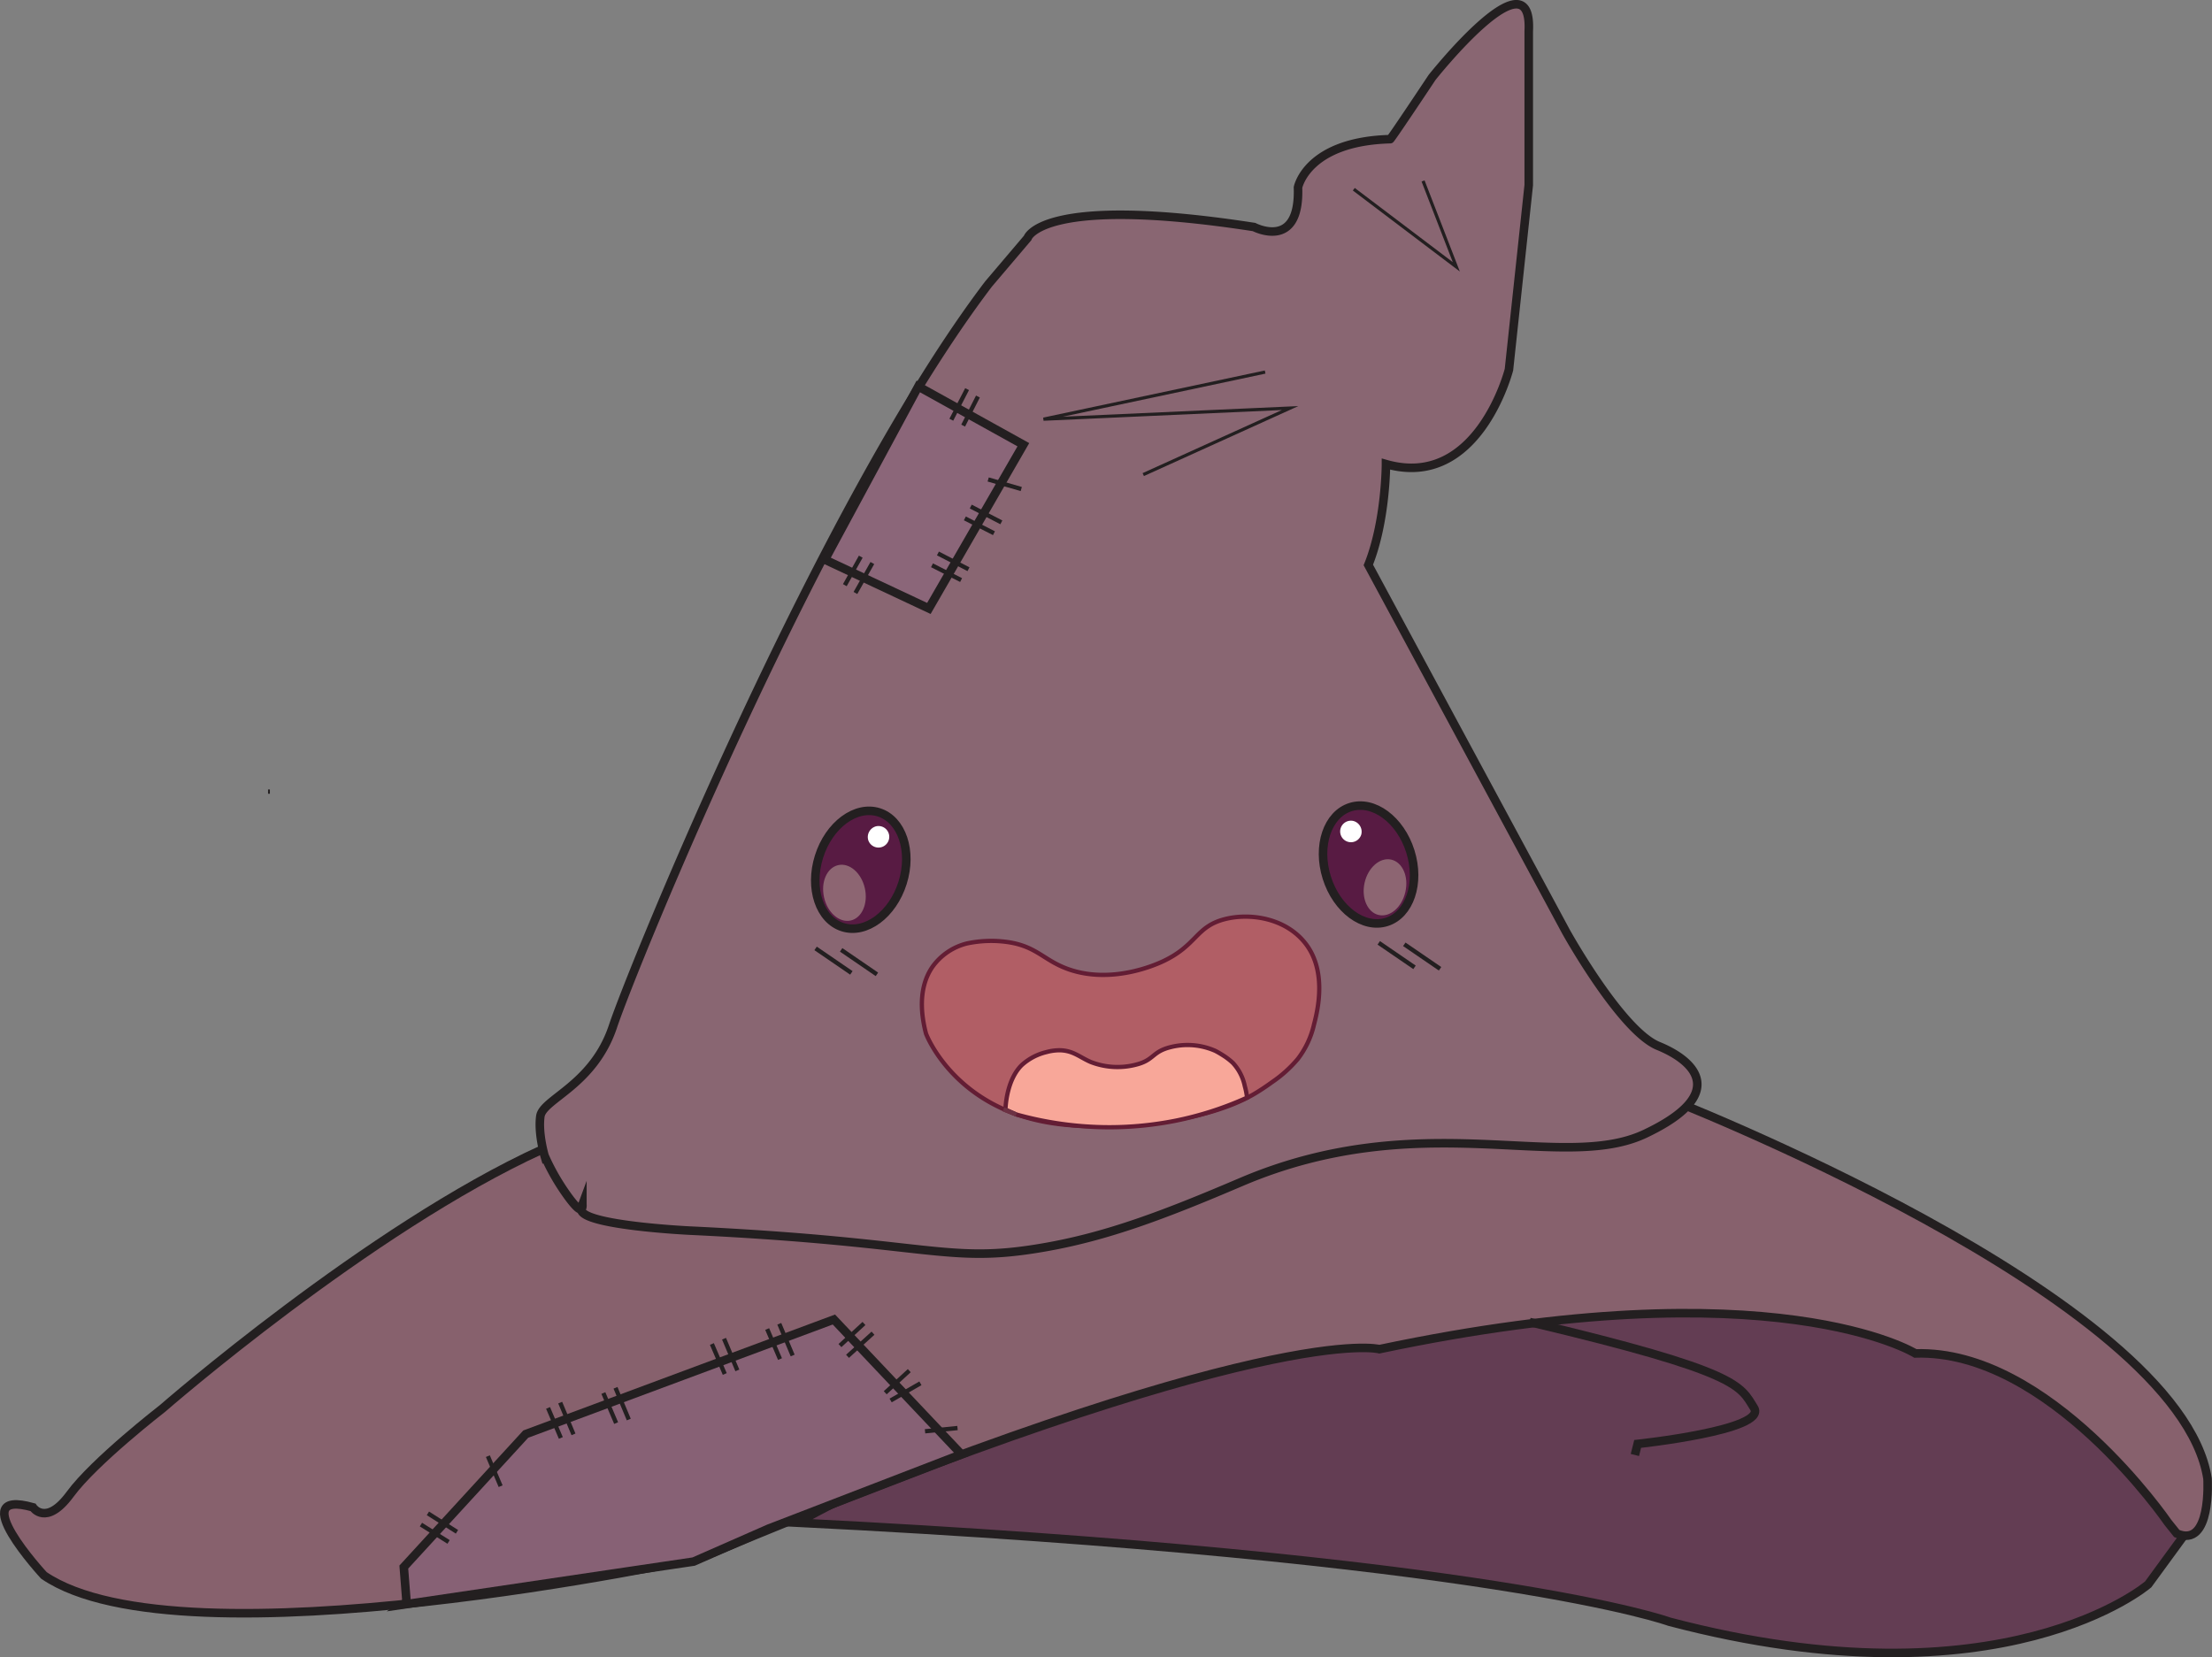 <svg xmlns="http://www.w3.org/2000/svg" viewBox="0 0 517.66 387.84"><rect x="0" y="0" width="517.66" height="387.84" fill="#808080" stroke="none"/><defs><style>.cls-1,.cls-8{fill:#fff;}.cls-1,.cls-10,.cls-11,.cls-12,.cls-13,.cls-3,.cls-4,.cls-5,.cls-6,.cls-9{stroke:#231f20;}.cls-1,.cls-10,.cls-11,.cls-12,.cls-13,.cls-14,.cls-15,.cls-16,.cls-3,.cls-4,.cls-5,.cls-6,.cls-9{stroke-miterlimit:10;}.cls-2{fill:#633d53;}.cls-10,.cls-13,.cls-3{fill:none;}.cls-11,.cls-12,.cls-3,.cls-4,.cls-5,.cls-6{stroke-width:2px;}.cls-4{fill:#87616d;}.cls-5{fill:#896672;}.cls-6{fill:#581b43;}.cls-7{fill:#8d6572;}.cls-9{fill:#231f20;}.cls-11{fill:#8b6679;}.cls-12{fill:#876175;}.cls-13{stroke-width:0.75px;}.cls-14{fill:#b15e65;}.cls-14,.cls-15{stroke:#631d34;}.cls-15,.cls-16{fill:#f8a799;}.cls-16{stroke:#6c3143;}</style></defs><title>sortinghat</title><g id="Layer_4" data-name="Layer 4"><path class="cls-1" d="M244.24,515.82" transform="translate(-57.65 -159.43)"/><path class="cls-2" d="M570.15,516.84l-9.77,13.37s-33.93,29.3-112.06,8.74c0,0-40.61-14.91-204.08-23.13,0,0,98.18-56.55,211.27-53.47C455.51,462.35,513.09,445.9,570.15,516.84Z" transform="translate(-57.65 -159.43)"/><path class="cls-3" d="M244.24,515.82C407.71,524,448.32,539,448.32,539c78.13,20.56,112.06-8.74,112.06-8.74l9.77-13.37c-57.06-70.94-114.64-54.49-114.64-54.49C342.42,459.27,244.24,515.82,244.24,515.82Z" transform="translate(-57.65 -159.43)"/></g><g id="Layer_3" data-name="Layer 3"><path class="cls-4" d="M184.61,428.43C144,446.94,95.68,489.09,95.68,489.09s-15.94,12.34-21.6,20.05-8.73,3.08-8.73,3.08c-16.45-4.62,2.57,15.94,2.57,15.94,32.38,22.1,153.7-4.11,153.7-4.11,133.14-56,158.84-48.84,158.84-48.84,92.53-19.53,125.43,1,125.43,1,31.36-1,59.12,39.58,59.12,39.58l2.06,2.57c8.22,3.6,7.19-12.85,7.19-12.85-6.68-42.67-127.48-89.45-127.48-89.45Z" transform="translate(-57.65 -159.43)"/></g><g id="Layer_2" data-name="Layer 2"><path class="cls-5" d="M289,225.89c-39.07,51.41-83.28,159.87-87.9,173.75s-16.45,17-17,21.08,1,9.25,1,9.25a51.28,51.28,0,0,0,4.68,8.37c.57.83,3.11,4.5,3.88,4.12.33-.16.31-1.06.28-1.07a5.54,5.54,0,0,0-.28,1.07c-.13,3.78,25.37,5,25.37,5,56.71,2.69,60,7.88,82.57,4,15-2.55,28.52-7.69,46.46-15.35,42.15-18,75.05-2.05,94.58-11.31s11.83-17,3.09-20.56-21.59-26.73-21.59-26.73l-46.27-85.85C382,281.41,382,268.05,382,268.05c21.59,6.16,28.78-22.11,28.78-22.11l4.63-43.18v-36c1-19-22.62,10.79-22.62,10.79C383.1,192.12,383,192,383,192c-19.53.52-21.59,11.31-21.59,11.31.52,14.91-10.28,9.26-10.28,9.26-49.86-7.71-53,2.57-53,2.57Z" transform="translate(-57.65 -159.43)"/></g><g id="Layer_5" data-name="Layer 5"><ellipse class="cls-6" cx="377.94" cy="361.75" rx="10.25" ry="14.09" transform="translate(-148.79 -29.34) rotate(-17.46)"/><path class="cls-7" d="M386.54,368.19c-.81,3.58-3.6,6-6.24,5.4s-4.11-4-3.3-7.56,3.6-6,6.24-5.4S387.36,364.61,386.54,368.19Z" transform="translate(-57.65 -159.43)"/><path class="cls-8" d="M376.22,354.75a2.52,2.52,0,1,1-1.86-3.17A2.6,2.6,0,0,1,376.22,354.75Z" transform="translate(-57.65 -159.43)"/><ellipse class="cls-6" cx="259.1" cy="363.03" rx="14.09" ry="10.25" transform="translate(-222.6 341.81) rotate(-72.54)"/><path class="cls-7" d="M250.5,369.47c.8,3.58,3.6,6,6.24,5.41s4.11-4,3.3-7.57-3.6-6-6.24-5.39S249.69,365.9,250.5,369.47Z" transform="translate(-57.65 -159.43)"/><path class="cls-8" d="M260.82,356a2.52,2.52,0,1,0,1.86-3.17A2.6,2.6,0,0,0,260.82,356Z" transform="translate(-57.65 -159.43)"/><line class="cls-9" x1="190.87" y1="221.98" x2="199.24" y2="227.71"/><line class="cls-10" x1="62.73" y1="185.28" x2="63.16" y2="185.28"/><line class="cls-9" x1="196.85" y1="222.32" x2="205.22" y2="228.05"/><line class="cls-9" x1="322.66" y1="220.68" x2="331.03" y2="226.41"/><line class="cls-9" x1="328.64" y1="221.02" x2="337.01" y2="226.75"/></g><g id="Layer_7" data-name="Layer 7"><polygon class="cls-11" points="214.9 90.45 239.49 104.09 217.38 142.41 193.05 130.99 214.9 90.45"/><polygon class="cls-12" points="95.14 374.94 94.5 366.78 123.04 335.66 195.15 308.84 224.99 340.39 179.91 357.77 162.32 365.5 94.28 375.58 95.14 374.94"/><line class="cls-10" x1="222.63" y1="98.24" x2="226.32" y2="91.08"/><line class="cls-10" x1="225.4" y1="99.62" x2="228.86" y2="92.81"/><line class="cls-10" x1="219.5" y1="129.54" x2="226.65" y2="133.23"/><line class="cls-10" x1="218.11" y1="132.31" x2="224.92" y2="135.77"/><line class="cls-10" x1="231.26" y1="112.22" x2="239" y2="114.46"/><line class="cls-10" x1="227.18" y1="118.56" x2="234.34" y2="122.26"/><line class="cls-10" x1="225.8" y1="121.33" x2="232.61" y2="124.8"/><line class="cls-10" x1="204.15" y1="131.78" x2="200.19" y2="138.79"/><line class="cls-10" x1="201.44" y1="130.29" x2="197.71" y2="136.96"/><line class="cls-10" x1="169.44" y1="313.33" x2="172.56" y2="320.75"/><line class="cls-10" x1="166.6" y1="314.57" x2="169.61" y2="321.59"/><line class="cls-10" x1="182.37" y1="309.84" x2="185.5" y2="317.26"/><line class="cls-10" x1="179.54" y1="311.07" x2="182.54" y2="318.1"/><line class="cls-10" x1="131.1" y1="328.29" x2="134.21" y2="335.72"/><line class="cls-10" x1="128.26" y1="329.53" x2="131.25" y2="336.56"/><line class="cls-10" x1="144.04" y1="324.82" x2="147.15" y2="332.25"/><line class="cls-10" x1="141.2" y1="326.05" x2="144.19" y2="333.08"/><line class="cls-10" x1="204.3" y1="312.04" x2="198.34" y2="317.45"/><line class="cls-10" x1="202.19" y1="309.77" x2="196.57" y2="314.94"/><line class="cls-10" x1="215.4" y1="323.77" x2="208.43" y2="327.79"/><line class="cls-10" x1="212.79" y1="320.81" x2="207.16" y2="325.98"/><line class="cls-10" x1="224.08" y1="334.24" x2="216.48" y2="335"/><line class="cls-10" x1="114.17" y1="340.82" x2="117.16" y2="347.85"/><line class="cls-10" x1="100.14" y1="354.21" x2="106.94" y2="358.53"/><line class="cls-10" x1="98.51" y1="356.84" x2="104.98" y2="360.9"/><path class="cls-3" d="M415.61,468.86c49.28,11.67,49.28,14.91,52.52,20.1s-27.23,8.43-27.23,8.43l-.65,2.59" transform="translate(-57.65 -159.43)"/><polyline class="cls-13" points="296.07 87.08 244.2 98.11 301.91 95.51 267.55 111.08"/><polyline class="cls-13" points="333.03 42.35 340.81 62.45 316.82 44.29"/></g><g id="Layer_8" data-name="Layer 8"><path class="cls-14" d="M274.35,401.32c-.22-.81-.39-1.64-.39-1.64h0c-.43-2.18-1.71-8.77,1.94-14a14.12,14.12,0,0,1,8-5.42,27.27,27.27,0,0,1,9.59-.33c6.83,1,8.47,4.37,14.31,6.39,10.05,3.47,20.22-1.06,21.93-1.85,8.05-3.75,7.7-8.14,14.52-9.9,5.64-1.45,13.53-.41,18.29,4.94,6,6.69,3.38,16.75,2.63,19.66a20.89,20.89,0,0,1-3.78,8.09,29.69,29.69,0,0,1-6.12,5.5s-2,1.48-4.08,2.7c-11.61,6.79-29.39,7.41-32.22,7.49h-.34c-6.63.15-16.2.38-25.67-3.72C279,413.22,274.46,401.72,274.35,401.32Z" transform="translate(-57.65 -159.43)"/><path class="cls-15" d="M292.46,418.91l3,1.36a81.42,81.42,0,0,0,21.64,3,79.67,79.67,0,0,0,15.45-1.49,77.85,77.85,0,0,0,16.94-5.44,16.68,16.68,0,0,0-.53-2.71,11.32,11.32,0,0,0-2.78-5.41,14.72,14.72,0,0,0-2.3-1.77s-.95-.62-1.86-1.08a16.11,16.11,0,0,0-10.32-.88c-4.5,1.09-3.85,3-8.09,4.1a17.24,17.24,0,0,1-10.74-.61c-2.56-1.11-4.12-2.71-7.3-2.73a11.76,11.76,0,0,0-3,.42,13.19,13.19,0,0,0-5.85,3.09c-3.35,3.34-3.73,9.18-3.77,10.34,0,.13,0,.2,0,.21h0" transform="translate(-57.65 -159.43)"/><path class="cls-16" d="M295.48,420.27l-3-1.18h0" transform="translate(-57.65 -159.43)"/></g></svg>